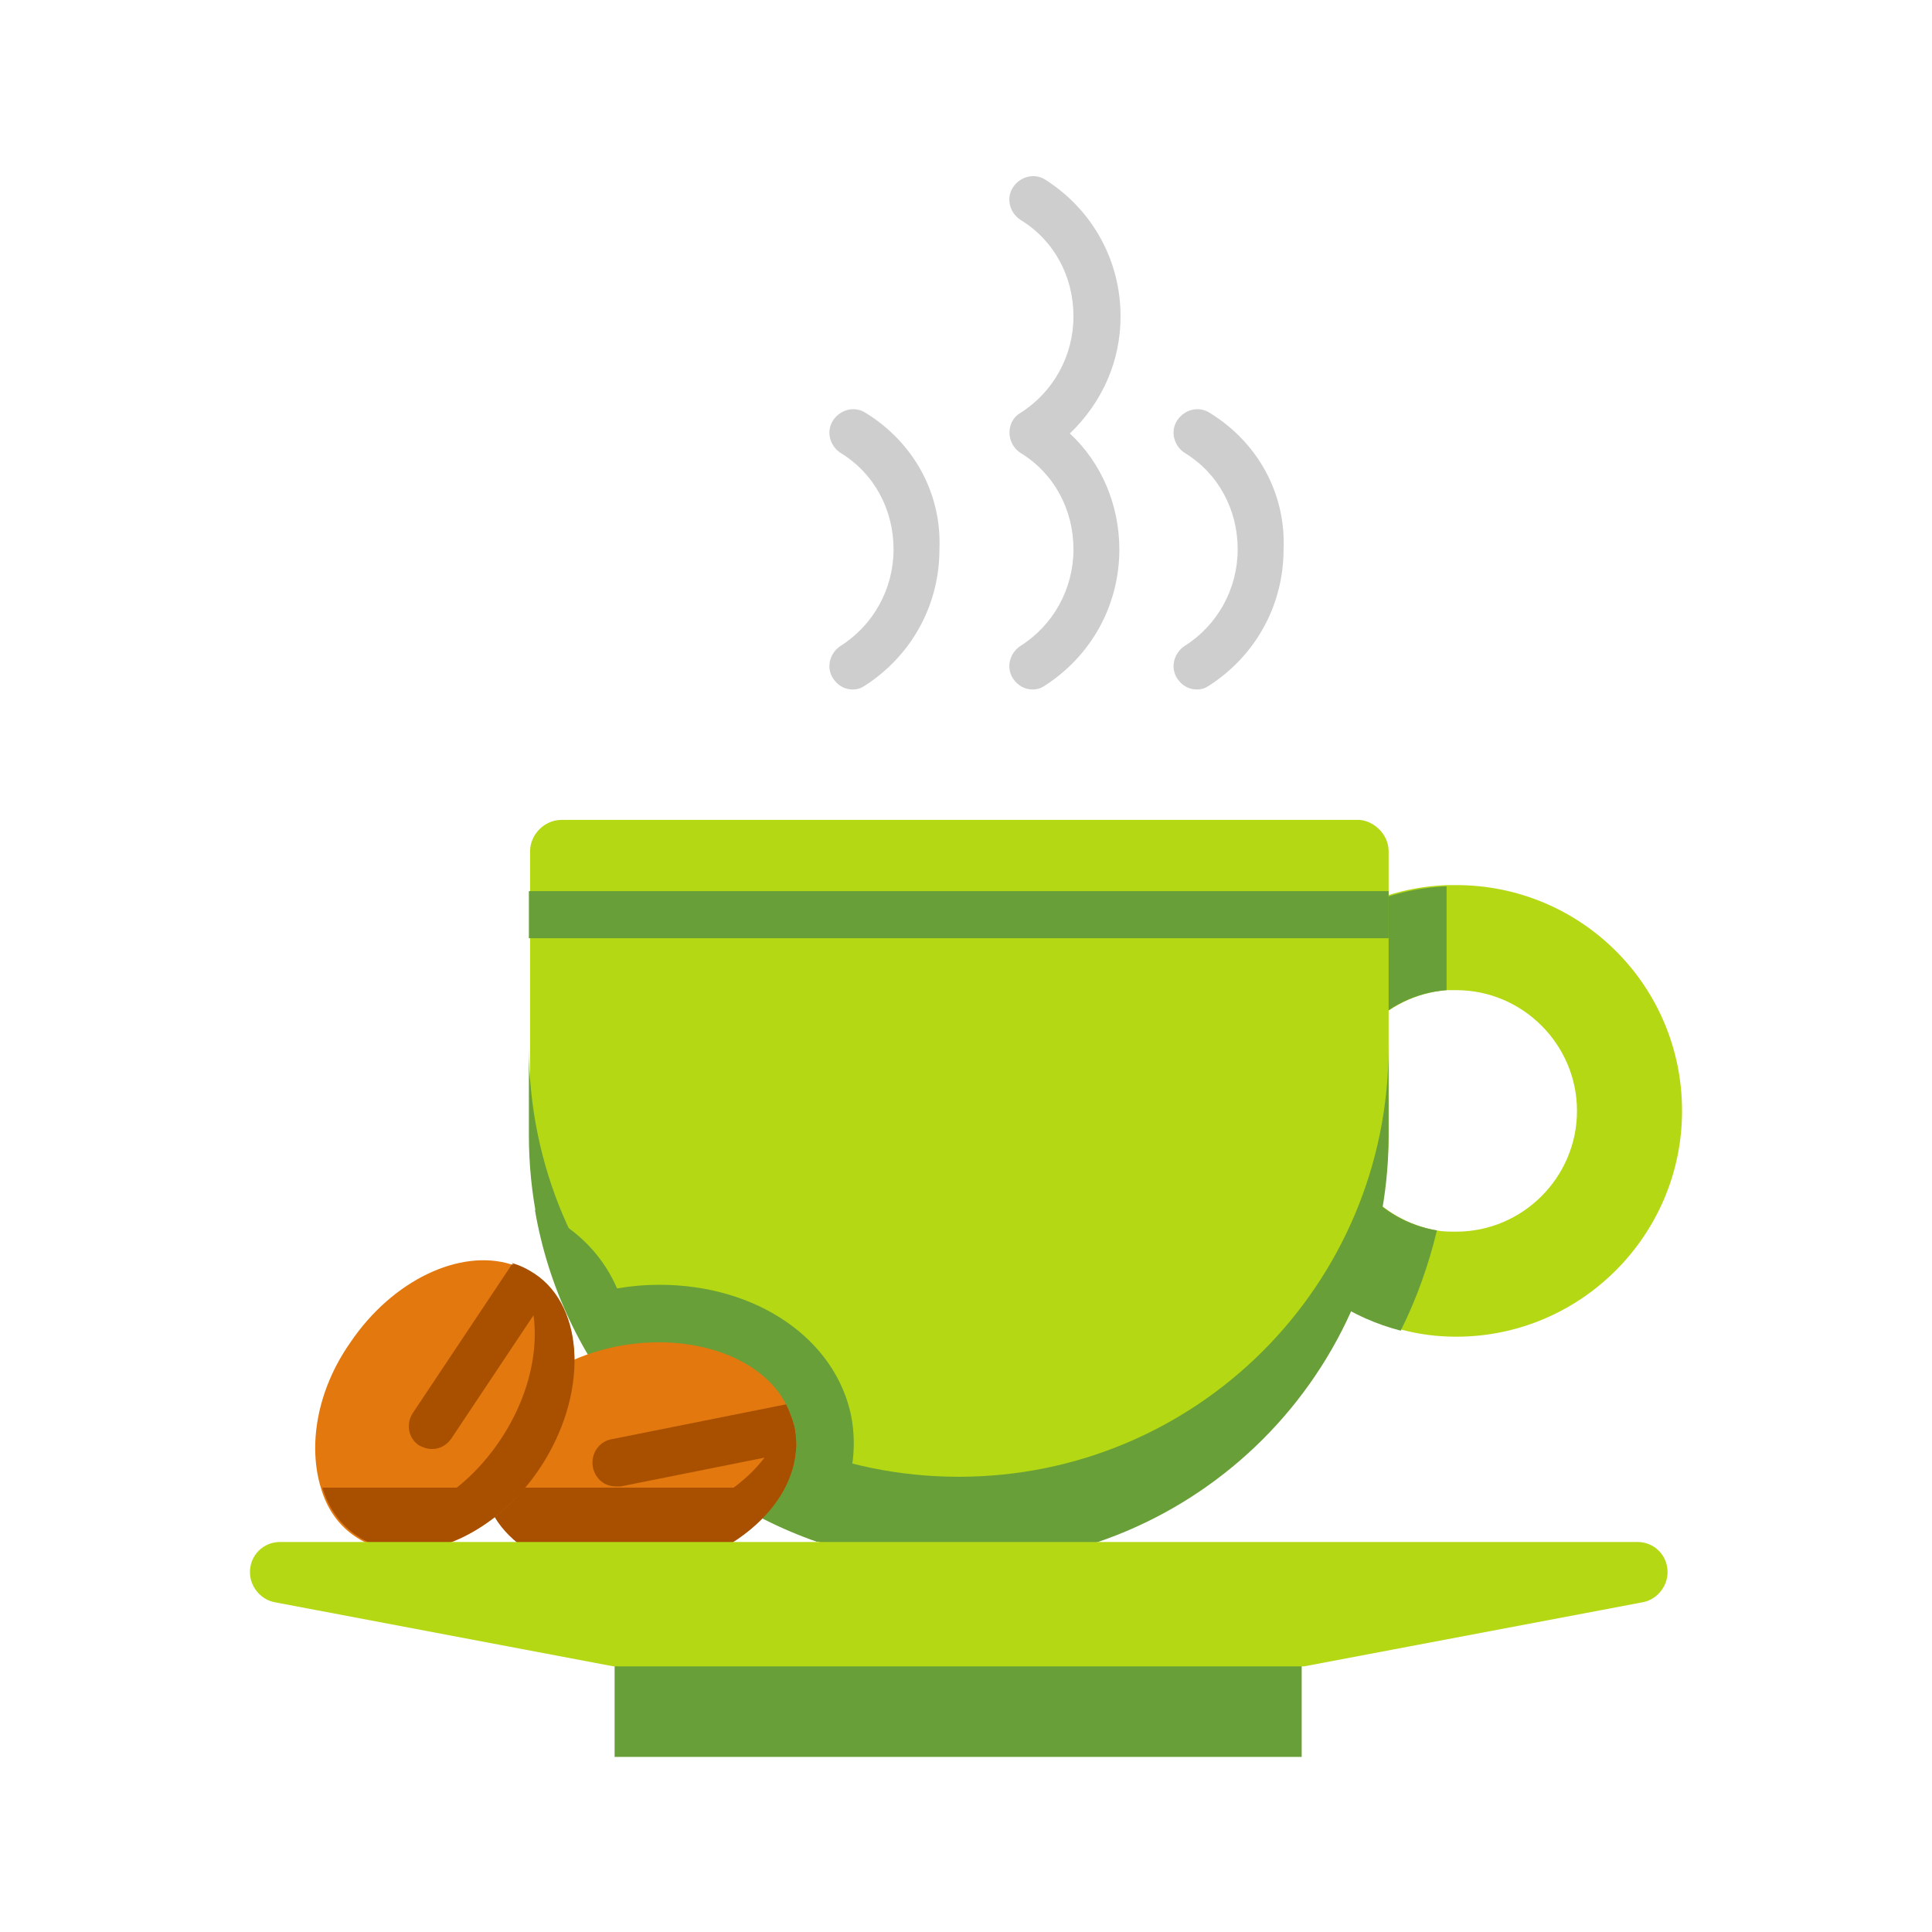 <?xml version="1.0" encoding="UTF-8"?>
<!-- Generator: Adobe Illustrator 21.0.0, SVG Export Plug-In . SVG Version: 6.00 Build 0)  -->
<svg version="1.1" xmlns="http://www.w3.org/2000/svg" xmlns:xlink="http://www.w3.org/1999/xlink" x="0px" y="0px" viewBox="0 0 160 160" style="enable-background:new 0 0 160 160;" xml:space="preserve">
<style type="text/css">
	.st0{fill:#0784FF;}
	.st1{fill:#90C661;}
	.st2{fill:#689F38;}
	.st3{fill:#B8C2FF;}
	.st4{fill:#7388FF;}
	.st5{fill:#DFE5FF;}
	.st6{fill:#CCD4FF;}
	.st7{fill:#EFF2FF;}
	.st8{fill:#A4B1FF;}
	.st9{fill:#002755;}
	.st10{fill:#B4D813;}
	.st11{fill:#333333;}
	.st12{fill:#1E1E1D;}
	.st13{fill:#DAEFF6;}
	.st14{fill:#DD2E2B;}
	.st15{fill:#EF5122;}
	.st16{fill:#FFDB6F;}
	.st17{fill:#62BEFF;}
	.st18{fill:#E64028;}
	.st19{fill:#D43B25;}
	.st20{fill:#869F15;}
	.st21{fill:#E8E1D5;}
	.st22{fill:#D6CFC4;}
	.st23{fill:#716680;}
	.st24{fill:#9AD5ED;}
	.st25{fill:#CEE8F2;}
	.st26{fill:#98B70E;}
	.st27{fill:#90AB13;}
	.st28{fill:#FFCFB4;}
	.st29{fill:#604631;}
	.st30{fill:#FCDAC4;}
	.st31{fill:#2F2C29;}
	.st32{fill:#F4F4F4;}
	.st33{fill:#FFDC0F;}
	.st34{fill:#63635F;}
	.st35{fill:#71D182;}
	.st36{fill:#14DDF7;}
	.st37{fill:#008EE5;}
	.st38{fill:#FCD2BE;}
	.st39{fill:#FAB998;}
	.st40{fill:#F9CE55;}
	.st41{fill:#E2A11E;}
	.st42{fill:#6B4B3D;}
	.st43{fill:#5B3D2D;}
	.st44{fill:#D45B5B;}
	.st45{fill:#B3D5E4;}
	.st46{fill:#FFFFFF;}
	.st47{fill:#E4D9B3;}
	.st48{fill:#E2780E;}
	.st49{fill:#A85000;}
	.st50{fill:#CECECE;}
</style>
<g id="Слой_1">
</g>
<g id="Слой_2">
</g>
<g id="Слой_3">
</g>
<g id="Слой_4">
</g>
<g id="Слой_5">
</g>
<g id="Слой_6">
</g>
<g id="Слой_7">
</g>
<g id="Слой_8">
	<g>
		<path class="st10" d="M120.6,73.3c-0.3,0-0.5,0-0.8,0c-10,0.4-17.9,8.6-17.9,18.7c0,8.7,6,16.1,14.1,18.1c1.5,0.4,3,0.6,4.6,0.6    c10.3,0,18.7-8.4,18.7-18.7C139.3,81.6,130.9,73.3,120.6,73.3z M120.6,102c-0.6,0-1.1,0-1.6-0.1c-4.7-0.8-8.4-4.9-8.4-9.9    c0-5.3,4.1-9.6,9.2-10c0.3,0,0.5,0,0.8,0c5.5,0,10,4.5,10,10C130.6,97.5,126.1,102,120.6,102z"/>
		<path class="st2" d="M110.6,92c0,5,3.6,9.1,8.4,9.9c-0.7,2.9-1.7,5.7-3,8.3c-8.1-2.1-14.1-9.4-14.1-18.1c0-10.1,8-18.3,17.9-18.7    V82C114.6,82.4,110.6,86.7,110.6,92z"/>
		<path class="st10" d="M115,70.5v23.1c0,19.6-15.7,35.8-35.3,36c-4.2,0-8.2-0.7-11.9-1.9c-12.1-4.2-21.2-14.6-23.4-27.5    c-0.4-2-0.5-4.1-0.5-6.2V70.5c0-1.4,1.2-2.6,2.6-2.6h66.1C113.8,68,115,69.1,115,70.5z"/>
		<path class="st2" d="M69.2,125.4c-0.4,0.8-0.9,1.5-1.5,2.3c-12.1-4.2-21.2-14.6-23.4-27.5c0.9,0.3,1.7,0.7,2.5,1.3    c1.9,1.3,3.4,3.1,4.3,5.2c1.2-0.2,2.3-0.3,3.5-0.3c8.1,0,14.6,4.5,15.9,10.9C71,120,70.6,122.8,69.2,125.4z"/>
		<path class="st2" d="M115,86.7V94c0,19.7-15.9,35.6-35.6,35.6c-19.7,0-35.6-15.9-35.6-35.6v-7.3c0,19.7,15.9,35.6,35.6,35.6    S115,106.4,115,86.7z"/>
		<path class="st2" d="M107.8,136.1H50.9v9.4h56.9V136.1z"/>
		<path class="st48" d="M65.9,120.2c-0.1,1-0.4,2-0.9,3c-1.7,3.2-5.5,5.9-10.2,6.8c-7.1,1.4-13.7-1.6-14.7-6.7c0,0,0-0.1,0-0.1    c-0.9-5.1,4-10.3,11-11.7c6.2-1.2,12,0.9,14,4.8c0.3,0.6,0.5,1.2,0.7,1.9C65.9,118.9,66,119.6,65.9,120.2z"/>
		<path class="st49" d="M65,123.2c-1.7,3.2-5.5,5.9-10.2,6.8c-7.1,1.4-13.7-1.6-14.7-6.7c0,0,0-0.1,0-0.1H65z"/>
		<path class="st49" d="M54.8,130.1c-7.1,1.4-13.7-1.6-14.7-6.7c-0.1-0.7-0.2-1.4-0.1-2.1c2.1,3.9,7.8,6,14,4.8    c6.1-1.2,10.7-5.3,11.1-9.7c0.3,0.6,0.6,1.3,0.7,1.9C66.8,123.4,61.9,128.6,54.8,130.1z"/>
		<path class="st49" d="M65.9,120.2l-14.5,2.9c-0.1,0-0.3,0-0.4,0c-0.9,0-1.7-0.6-1.9-1.6c-0.2-1.1,0.5-2.1,1.5-2.3l14.5-2.9    c0.3,0.6,0.5,1.2,0.7,1.9C65.9,118.9,66,119.6,65.9,120.2z"/>
		<path class="st48" d="M44.7,121.6c-0.4,0.6-0.8,1.1-1.3,1.7c-4.1,4.8-10,6.6-13.9,4c-1.4-0.9-2.4-2.3-2.9-4    c-1.1-3.5-0.4-8.1,2.4-12.1c3.5-5.2,9.1-7.8,13.3-6.5c0.6,0.2,1.2,0.5,1.8,0.8c0.6,0.4,1,0.8,1.5,1.3    C48.5,110.2,48.2,116.3,44.7,121.6z"/>
		<path class="st49" d="M43.5,123.2c-4.1,4.8-10,6.6-13.9,4c-1.4-0.9-2.4-2.3-2.9-4H43.5z"/>
		<path class="st49" d="M44.7,121.6c-4,6-10.8,8.5-15.1,5.6c-0.6-0.4-1.1-0.9-1.5-1.4c4.2,1.3,9.8-1.3,13.3-6.5    c3.5-5.2,3.8-11.3,1-14.7c0.7,0.2,1.3,0.5,1.9,0.9C48.5,108.3,48.7,115.6,44.7,121.6z"/>
		<path class="st49" d="M45.6,106.8l-8.2,12.3c-0.4,0.6-1,0.9-1.6,0.9c-0.4,0-0.7-0.1-1.1-0.3c-0.9-0.6-1.1-1.8-0.5-2.7l8.2-12.3    c0.6,0.2,1.2,0.5,1.8,0.8C44.7,105.8,45.2,106.3,45.6,106.8z"/>
		<path class="st10" d="M20.7,130.2c0,1.2,0.9,2.3,2.1,2.5l28,5.3h57.2l28-5.3c1.2-0.2,2.1-1.3,2.1-2.5c0-1.4-1.1-2.5-2.5-2.5H23.2    C21.8,127.7,20.7,128.8,20.7,130.2z"/>
		<path class="st2" d="M115,73.8H43.8v3.9H115V73.8z"/>
		<path class="st50" d="M92.8,26.2c0-4.6-2.3-8.8-6.2-11.3c-0.9-0.6-2.1-0.3-2.7,0.6c-0.6,0.9-0.3,2.1,0.6,2.7    c2.8,1.7,4.4,4.7,4.4,8c0,3.3-1.7,6.3-4.4,8c-1.2,0.7-1.2,2.5,0,3.3c2.8,1.7,4.4,4.7,4.4,8c0,3.3-1.7,6.3-4.4,8    c-0.9,0.6-1.2,1.8-0.6,2.7c0.4,0.6,1,0.9,1.6,0.9c0.4,0,0.7-0.1,1-0.3c3.9-2.5,6.2-6.7,6.2-11.3c0-3.7-1.5-7.2-4.1-9.6    C91.3,33.3,92.8,29.9,92.8,26.2z"/>
		<path class="st50" d="M100.2,34.2c-0.9-0.6-2.1-0.3-2.7,0.6c-0.6,0.9-0.3,2.1,0.6,2.7c2.8,1.7,4.4,4.7,4.4,8c0,3.3-1.7,6.3-4.4,8    c-0.9,0.6-1.2,1.8-0.6,2.7c0.4,0.6,1,0.9,1.6,0.9c0.4,0,0.7-0.1,1-0.3c3.9-2.5,6.2-6.7,6.2-11.3C106.5,40.8,104.1,36.6,100.2,34.2    z"/>
		<path class="st50" d="M71.7,34.2c-0.9-0.6-2.1-0.3-2.7,0.6c-0.6,0.9-0.3,2.1,0.6,2.7c2.8,1.7,4.4,4.7,4.4,8c0,3.3-1.7,6.3-4.4,8    c-0.9,0.6-1.2,1.8-0.6,2.7c0.4,0.6,1,0.9,1.6,0.9c0.4,0,0.7-0.1,1-0.3c3.9-2.5,6.2-6.7,6.2-11.3C78,40.8,75.6,36.6,71.7,34.2z"/>
	</g>
</g>
</svg>